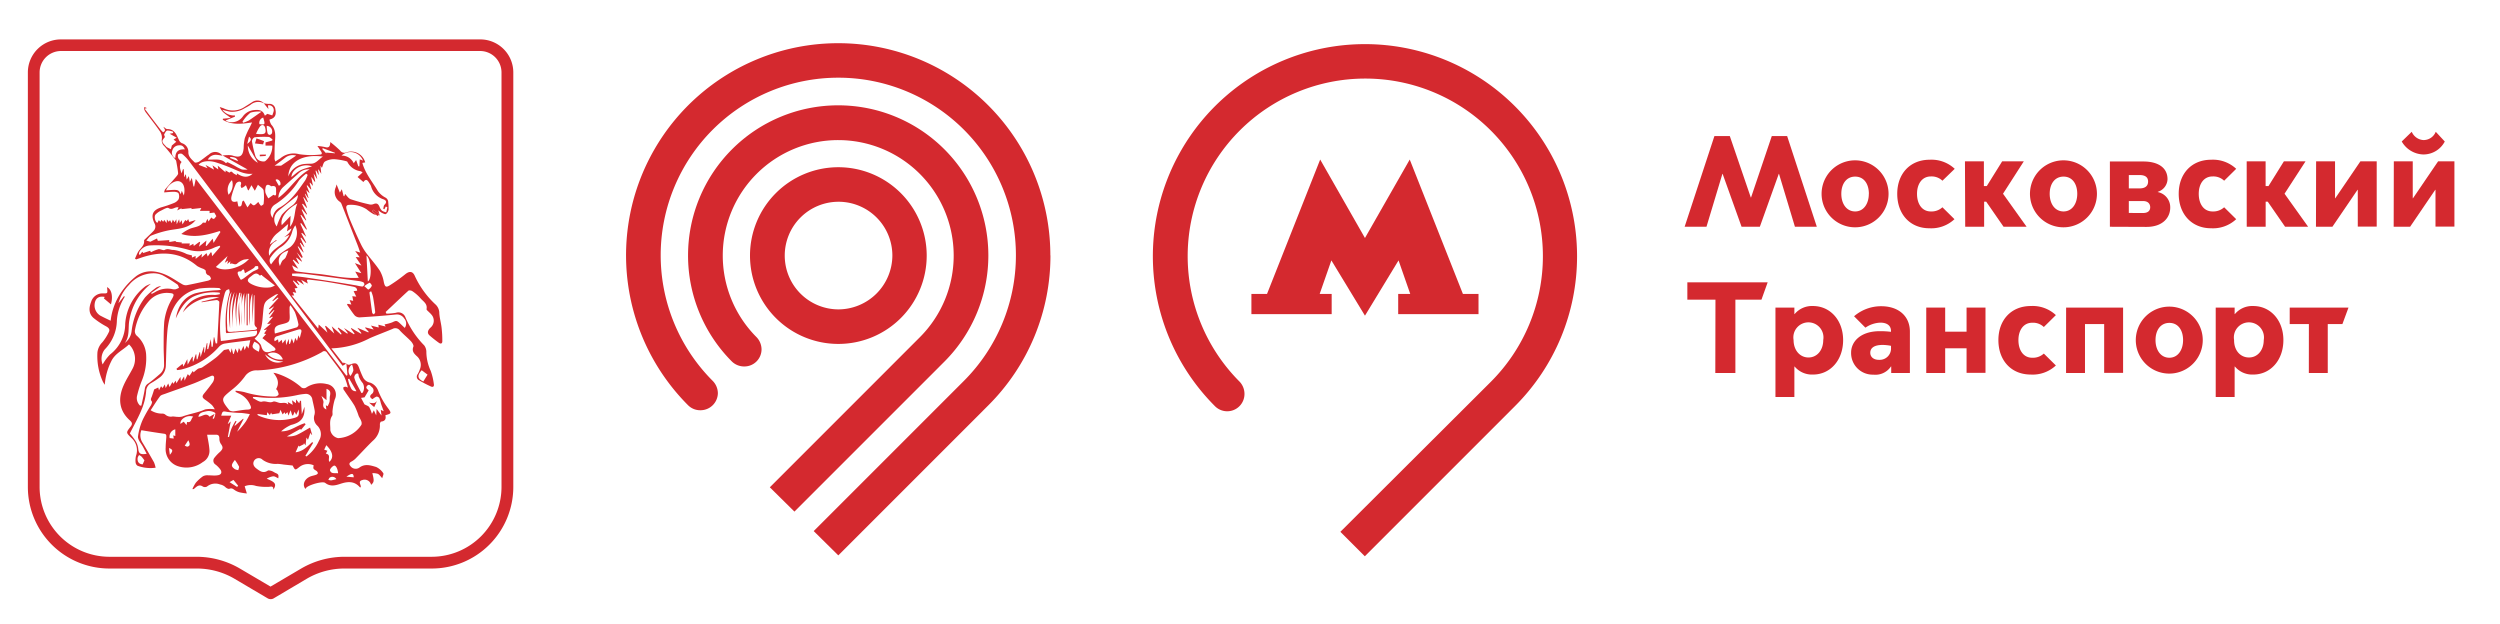 <svg xmlns="http://www.w3.org/2000/svg" width="498" height="124.33" viewBox="0 0 498 124.33">
  <title>московский транспорт, метро...</title>
  <g>
    <g>
      <path d="M52.54,20.56a4.41,4.41,0,0,0,1,.14,1.15,1.15,0,0,1,1.31,1.05c.21,1,0,1.6-.73,1.92l-.44.16a2.91,2.91,0,0,0,.36,1c.93,1,.82,2.19.73,3.4s-.07,2.3-.08,3.44a1.93,1.93,0,0,0,.17.5c.36-.24.66-.43,1-.64a4.09,4.09,0,0,1,3.7-.82,16.08,16.08,0,0,0,4.19.08c.41,0,.42-.28.23-.58s-.43-.65-.75-1.13a10.3,10.3,0,0,1,1.49.21c.7.21,1.06,0,1.07-1A26.48,26.48,0,0,1,67.77,30a1,1,0,0,0,1.23.35,2.9,2.9,0,0,1,3.75,2l-.57.1c.59,2.12,2,3.76,3.09,5.6a4.32,4.32,0,0,0,1.44,1.27,1.08,1.08,0,0,1,.63,1,11.6,11.6,0,0,1,.07,1.42,1.43,1.43,0,0,1-.52.89c-.15.11-.56-.1-.83-.23a4.82,4.82,0,0,1-.69-.5l.25,1a4.33,4.33,0,0,1-1.18-.22,10.47,10.47,0,0,1-1.43-1,5.76,5.76,0,0,0-3.44-.87c-.61,0-.66.41-.55.82a16.17,16.17,0,0,0,.72,2.2c.67,1.59,1.36,3.18,2.11,4.73A11,11,0,0,0,73,50.46c.89,1.17,1.89,2.28,2.69,3.51a6.93,6.93,0,0,1,.77,2.24c.21.91.41,1.11,1.18.63a31.82,31.82,0,0,0,3.1-2.22c.78-.63,1.45-.63,1.87.3a17.9,17.9,0,0,0,4.22,5.8,2.38,2.38,0,0,1,.68,1.68c.07,1,.36,2,.46,2.94A22.08,22.08,0,0,1,88.11,68c0,.48-.35.53-.68.29a23,23,0,0,1-1.88-1.49c-.59-.54-.22-1.12.18-1.51a1.81,1.81,0,0,0,.31-2.5,4.48,4.48,0,0,0-.54-.57c-.19-.21-.56-.47-.53-.65.21-1.11-.72-1.55-1.25-2.2A8.2,8.2,0,0,0,82.14,58c-.19-.14-.66-.21-.79-.09-1.53,1.39-3,2.82-4.53,4.24l.16.33a12.86,12.86,0,0,0,1.88-.17,1.49,1.49,0,0,1,1.88.84,17.71,17.71,0,0,0,3.76,5.65,2.18,2.18,0,0,1,.43,1.39,9.18,9.18,0,0,0,.87,3.69,12.19,12.19,0,0,1,.62,2.61c.09.46-.13.71-.6.49a24.42,24.42,0,0,1-2.37-1.24.81.81,0,0,1-.23-1.24,4.37,4.37,0,0,0,.4-.89A2.28,2.28,0,0,0,83,70.92c-.55-.51-1-1-.65-1.88.1-.24-.23-.78-.49-1.06-.71-.75-1.52-1.39-2.21-2.15a1.12,1.12,0,0,0-1.45-.31c-1.52.64-3.08,1.21-4.59,1.87a17.43,17.43,0,0,1-7.6,2l2.34,3,.09-.17.51.23-.7.42-.37-.47L55.76,56.15Q46.67,44.06,37.58,32a7.78,7.78,0,0,0-1.31-1.34.77.77,0,0,0-.76.08c-.12.13-.08.54,0,.76a4.3,4.3,0,0,0,.67.78c-.45.42-.44,1.19,0,2.25l.27-.83.15,0,.09,1.51h.1l.13-.43h.11l.16,1,.43-.7.19,1.16.4-.81.33,1.71h.14L39,35.64,69,74.83l.21-.1L69,72.37c.21.32.44.35.82.21,1.1-.42,1.38-.24,1.77.85a17.13,17.13,0,0,0,.76,1.8,2,2,0,0,0,1.42,1,2.71,2.71,0,0,1,1.52,1.49,14.15,14.15,0,0,0,2,3.59c.74,1,.69,1.07-.52,1.4.15.69,0,1.18-.85,1.27-.11,0-.26.36-.25.54a4,4,0,0,1-1.44,3.32c-1.2,1.17-2.32,2.41-3.5,3.6a4,4,0,0,1-.8.55c-.4.24-.41.52-.12.86a1.29,1.29,0,0,0,1.76.31c1.12-.85,2.26-.46,3.35-.14a3.46,3.46,0,0,1,1.43,1.24c.13.16-.12.61-.21,1-.34-.36-.55-.71-.87-.87a3.35,3.35,0,0,0-1.1-.14c.39,1.55.36,1.79-.25,2.33a1.32,1.32,0,0,0-1.75-.95c-1,.25-.14,1-.33,1.45,0,0-.12,0-.14,0-1.06-1.24-2.35-1.2-3.77-.74-1,.33-2.09.68-3.14-.14-.55-.43-3.41.43-3.82,1,0,.06-.09.12-.14.18-.67-.83-.17-2,1-2.47.37-.14.78-.2,1.15-.34.14-.05.35-.23.34-.32a.71.71,0,0,0-.3-.46c-.66-.41-.66-.4-.54-1.1a2.75,2.75,0,0,0-2.87.36c-.82.65-.81.65-1.32-.32,0,0-.06-.07,0,0l-1.79-.19a11,11,0,0,0-1.19-.14,4.52,4.52,0,0,1-3-.81,1.07,1.07,0,0,0-1.66.14c-.34.53-.22,1.12.46,1.62s1.31,1,2.22.41c.18-.13.59,0,.87.09a6.41,6.41,0,0,1,.58.32c.68.27.77.4.65,1.11-.31-.14-.64-.41-1-.4a3.31,3.31,0,0,0-1.3.48c1.75.71,2,1.07,1.33,2.19,0-.8-.42-.61-.94-.57A10.73,10.73,0,0,1,51,96.8a3.18,3.18,0,0,0-2.26.06l.43,1.44a13.46,13.46,0,0,1-1.41-.22,3,3,0,0,1-1-.45c-.34-.24-.59-.46-1.07-.26-.2.08-.64-.16-.84-.38a2.12,2.12,0,0,0-1-.48,2.63,2.63,0,0,0-2.63.42.87.87,0,0,1-.8,0c-.77-.53-1.24,0-1.74.42-.07.06-.15.11-.35.07A7,7,0,0,1,39,96.17a7.86,7.86,0,0,1,1.44-1.3,1.88,1.88,0,0,1,1-.19c.63,0,1.26.1,1.88,0,.79-.09,1-.65.49-1.27a5.23,5.23,0,0,0-.85-.85.91.91,0,0,1-.24-1.38A8.63,8.63,0,0,1,43.84,90c.63-.62.63-.94.11-1.65a1.86,1.86,0,0,1-.25-1c0-.46-.14-.74-.61-.75-.64,0-1.28,0-1.83,0,.17,1,.39,2,.46,3a2.52,2.52,0,0,1-1.32,2.44,5.37,5.37,0,0,1-4.84.86A3.58,3.58,0,0,1,33,89.18c0-.7.08-1.4.13-2.09,0-.34.05-.62-.44-.69-1.48-.2-3-.45-4.53-.7a2.67,2.67,0,0,0,.19,2.4c.81,1.32,1.57,2.67,2.33,4A6.06,6.06,0,0,1,31,93.17a7.5,7.5,0,0,1-3.6-.39.91.91,0,0,1-.39-.66,3.74,3.74,0,0,1,.09-1.34,3.3,3.3,0,0,0-1-3.61c-1-1-1-1-.13-2.12.43-.52.42-.84-.09-1.3-2.23-2-2.38-4.45-1.25-7,.49-1.12,1.17-2.16,1.74-3.24a4.13,4.13,0,0,0-.19-4.35,4.73,4.73,0,0,0-.48-.56c-1.21,1.16-2.79,1.79-3.54,3.37a12.5,12.5,0,0,0-1.29,4.68,5.62,5.62,0,0,1-.38-.63,12.23,12.23,0,0,1-1.08-5.86,3.45,3.45,0,0,1,1-2,10.11,10.11,0,0,0,1.27-2c.26-.5,0-.85-.52-1.14a15.74,15.74,0,0,1-2.54-1.69c-1-.88-.91-2.05-.47-3.19a2.37,2.37,0,0,1,2.47-1.69c.84,0,.84,0,.7-1.25.91.41,1.22,1.88.78,3.43l-1.41-1.19.17-.29c-1.17-.24-1.86.26-2,1.36A2.36,2.36,0,0,0,20.23,63c.56.3,1.14.56,1.81.89a12.65,12.65,0,0,1,2-5.52A14.64,14.64,0,0,1,27.14,55c1.86-1.35,4-1.11,6-.21,1.13.51,2.15,1.27,3.25,1.88a1.4,1.4,0,0,0,.88.13c1.39-.27,2.78-.58,4.16-.89.22-.05.6-.26.59-.34a1,1,0,0,0-.39-.7A.79.79,0,0,1,41,54c0-.15-.3-.35-.51-.45A6.48,6.48,0,0,1,39.28,53C35.84,50.09,32,50,28,51.37l-.89.31-.22-.17c.21-.44.38-.9.62-1.33.42-.74,1.3-1.22,1.19-2.25,0-.15.26-.34.42-.5.48-.48,1-.93,1.45-1.42a1.25,1.25,0,0,0,.21-1.52c-.82-1.7-.36-2.68,1.45-3.22a22.29,22.29,0,0,0,2.34-.8,2,2,0,0,0,1-.77,1.57,1.57,0,0,0,0-1.18c-.07-.19-.57-.31-.87-.32-.65,0-1.29.07-2,.13a1.74,1.74,0,0,1,.17-.58c.72-.85,1.47-1.67,2.2-2.52.18-.21.43-.49.41-.71-.07-.82-.24-1.63-.38-2.44a.46.46,0,0,0-.1-.2c-.76-.94-1.49-1.89-2.29-2.79a1.54,1.54,0,0,1-.46-1.46,2.29,2.29,0,0,0-.42-1.5c-.85-1.24-1.79-2.42-2.69-3.62a2.42,2.42,0,0,1-.38-.64,1.57,1.57,0,0,1,0-.56l.53.24c-.7,0-.29.36-.15.54.9,1.21,1.81,2.4,2.73,3.59.19.25.42.47.61.68.75-.4.16-.75.09-1.1.25.16.49.45.74.45,1.49,0,1.85,1.15,2.34,2.2a1.22,1.22,0,0,0,.58.61,1.8,1.8,0,0,1,1.29,1.82c0,.91.68,1.42,1.25,2,.13.13.63,0,.87-.13.69-.44,1.32-1,2-1.45a1.77,1.77,0,0,1,2.66.25c-.37-.05-.73-.13-1.1-.16a1.79,1.79,0,0,0-1.8.93c1.3.09,2.63-.31,3.61.73.11-.07.26-.23.33-.19.48.21.95.47,1.42.71a10.77,10.77,0,0,0,1.42.73,3.79,3.79,0,0,0,1.14,0l-5-2.8c.29,0,.59-.06.88-.05a3.58,3.58,0,0,1,1.1.07c1.52.51,2.09.14,2.24-1.5a9.19,9.19,0,0,1,.22-1.94,17.58,17.58,0,0,1,1-2.2l.45-.95c-2.13.32-4.06.53-5.82-.52v-.22l1.55-.15c-.76-.67-1.69-1-2.16-2.18.4.14.62.19.84.29a4.16,4.16,0,0,0,4.15-.34l1.4-.88a1.84,1.84,0,0,1,2.45.22,2.39,2.39,0,0,0-2.73.28,12,12,0,0,1-1.11.64,4.65,4.65,0,0,1-2.94.72,15.46,15.46,0,0,1-1.56-.39A2.92,2.92,0,0,0,46.8,23l0,.24L44.93,24a2.16,2.16,0,0,0,.42.23,2.71,2.71,0,0,0,3-1,3.08,3.08,0,0,1,2.26-1.3c1-.11,1.78,0,2.15,1.12l.49-.37,1,.31c.1-.41.36-.85.27-1.22a.94.94,0,0,0-1.15-.78l.1.74ZM47.64,60h0l.26-1.67-.23,0a18.19,18.19,0,0,0-.45,6.85,20.41,20.41,0,0,1,0-6.94,18.48,18.48,0,0,0-.86,7.06,21.92,21.92,0,0,1,.36-7.12c-1.14,2.3-.84,4.76-.89,7.19a18.7,18.7,0,0,1,.31-7.2,2.78,2.78,0,0,0-.41.83,19.32,19.32,0,0,0-.48,5.82c0,1.38,0,1.38,1.42,1.23l.3,0c1.22-.11,2.44-.21,3.66-.33.32,0,.83-.21.41-.55s-.34-.73-.34-1.13c0-1.74,0-3.48,0-5.23l-.12,0-.32,5.45V58.46c-.79,2.06-.27,4.23-.63,6.33V58.5h-.29v6.3h-.21V58.36c-.51,2.1-.3,4.26-.47,6.39V58.37c-.9,2.09-.28,4.27-.51,6.41V58.29l-.3.88ZM60,44.45l-.18.08L61,47.17l-.84-.79-.14.1L61,48.33l-.11.06L60,47.33l-.14.08.79,1.8-.08,0-.72-.86-.12.07.76,1.85-.09,0-1-1.21-.1.06,1,2.09-.2.18-1-1.14,0,0,1.05,1.79-.07.07-1-.79-.08.07.56,1.13-.1.06-1-.86-.14.1,1.09,1.71-.63-.33-.6-.35c.4,1.12.4,1.15,1.38,1.28,1.24.17,2.48.3,3.73.42,2.71.27,5.39,1,8.17.78l-.7-1.24,1.22.32-1.28-2L72,52.9l-1.15-1.7.82.06L70.75,50l1,.31c-.2-.59-.35-1.06-.53-1.52q-1.59-4.08-3.19-8.16a1,1,0,0,0-.31-.42,2.31,2.31,0,0,1-.83-2.91,5.15,5.15,0,0,0,.15-.57l.66,1.64.39-.68.36,1.38.15,0,.13-.44c.37.36.69.9,1.14,1.06a35.47,35.47,0,0,0,3.6,1,1.43,1.43,0,0,0,.84,0c.68-.29,1-.17,1.29.51a2.08,2.08,0,0,0,.51.79,2.65,2.65,0,0,0,.83.3l.22-1-.31-.17-.28.56-.23-.1c.08-.27.08-.63.26-.8.56-.53.28-.9-.23-1.08a3.74,3.74,0,0,1-2.46-2.62,3.66,3.66,0,0,0-.37-.65c-.31-.55-.65-.9-1.15-.17l-1.16-1,1-.91a2.26,2.26,0,0,0-.39-.24,3.45,3.45,0,0,1-2.62-1.82c0-.11-.24-.18-.38-.21a12.47,12.47,0,0,0-2.26-.37,3.59,3.59,0,0,0-1.83.46c-.35.21-.43.85-.62,1.26L63.83,33,64,34.63l-.52-.84-.12,0,.15,1-.09,0L63,34l-.15,0,.35,1.72-.73-1.18.33,1.65-.13,0-.56-.85-.1,0,.34,1.7-.59-.67-.09.06.35,1.29-.12,0-.67-.81-.14.08.58,1.42-.11,0L61,37.87l.46,1.57-.08,0-.57-.84-.09,0,.62,1.63-.11.05-.72-1-.1.05.77,2.06-.1,0-.75-.81-.15.1,1,2-.11.05L60.2,41.7l-.12.06.93,2.1-.1.05L60,42.81l-.14.07,1.28,2.79-.13.06ZM25.87,86.33a.46.46,0,0,0,.07.1,12.52,12.52,0,0,1,1,1.32,3.83,3.83,0,0,1,.58,1.48c.1,1.11.35,1.37,1.7,1.17L28.48,89c-.35-.65-1-1.34-1-2a12,12,0,0,1,1-3.49,29.2,29.2,0,0,1,1.6-2.8c.12-.22.27-.63.17-.74-.36-.39-.11-.69,0-1,.18-.52.34-1,.46-1.4l.82-.38.14.56.41-.82.31.37.44-.72.18.72.5-.92.27.71.57-1,.17.37.49-.63.13.53.8-1.27.09.89.64-1,.1.86.64-1.32.32.36.68-1,.16.3a6.77,6.77,0,0,1,.86-.71c.26-.15.62-.13.86-.29.92-.61,1.83-1.24,2.7-1.92.57-.45,1.07-1,1.64-1.54l.9-.18.42.75.21-.94.27,1.15.13,0,.35-1.07.42.9.26-1,.4.67.52-1.1.2.84.45-.89.32.58.38-1.66c-1.77.23-3.44.41-5.09.67a2,2,0,0,0-1.12.61,14.67,14.67,0,0,1-7.54,4.56,6.9,6.9,0,0,1-.83.11l-.13-.26,1.22-1,.16.56.78-1.48.07,1.1.9-1.56.12,0V72l.12,0L39,70.58l.11,0,.06,1,.16,0,.43-1.44.09,0,.1,1,.64-2h.09v1.1h.11l.4-1.87.13,0-.05,1.18.21,0L42,67.55l.14,1.52h.23l.22-1.88h.09l.28,1.21h.3c.15-2.75.31-5.49.43-8.24,0-.13-.36-.41-.53-.39-1,.11-2,.29-3,.45l0-.12,3.51-.87a8.07,8.07,0,0,0-7.24,3,5.41,5.41,0,0,1,2-2.42,7.42,7.42,0,0,1,4.39-1.05,5.87,5.87,0,0,0,1-.17l-.06-.29a9.73,9.73,0,0,0-5.35.84c-1.74,1-2.59,2.6-3.39,4.29.4-2.37,1.56-4.25,3.88-5A21.76,21.76,0,0,1,43,57.83c.35,0,.7-.06,1-.09q-.19-.36-.39-.36a20.85,20.85,0,0,0-3.81.08c-4.15.8-6,4.11-6.44,8.29-.22,2.35-.24,4.71-.32,7.07a3.05,3.05,0,0,1-1.3,2.42,17.14,17.14,0,0,1-1.7,1.11,1.91,1.91,0,0,0-.93,1.6,11.93,11.93,0,0,1-.7,3.13C27.75,82.83,26.8,84.51,25.87,86.33Zm43.42-9.12a9.89,9.89,0,0,0-.78-2.3c-1-1.59-2.23-3.08-3.35-4.62a.62.62,0,0,0-1-.16,28.71,28.71,0,0,1-12.88,3.65A2.73,2.73,0,0,0,48.77,75,13.34,13.34,0,0,1,46,77.79c-1.8,1.53-2.21,1.65-.29,3.95,0,0,0,0,.05.05a2.13,2.13,0,0,0,.69.16c.93-.1,1.85-.31,2.79-.36.71,0,.94-.25.6-.91a4.38,4.38,0,0,0-2.2-2.27c-.24-.1-.47-.23-.71-.34l0-.24a13,13,0,0,1,1.76.28,20.35,20.35,0,0,0,6.07.88.91.91,0,0,0,.71-.35c.09-.2-.09-.53-.19-.79s-.19-.21-.29-.33c.71-1.19.34-2.22-.54-3.26a3.56,3.56,0,0,1,.48.08A13.82,13.82,0,0,1,59.85,77a.87.87,0,0,0,1.23.14,5.22,5.22,0,0,1,4-.64,2.13,2.13,0,0,1,1.6,3.08,11.89,11.89,0,0,0-.44,2.25c-.05.34.08.78-.08,1-.61.91-.33,1.89-.36,2.85a2,2,0,0,0,1.55,1.6A5.83,5.83,0,0,0,72,84.61a1.1,1.1,0,0,0-.05-.74c-.13-.36-.36-.69-.5-1a15.33,15.33,0,0,0-.8-2c-.62-1.05-1.37-2-2.06-3.06a1,1,0,0,1-.17-.25c0-.13-.1-.35,0-.4a.7.7,0,0,1,.46-.12A1.56,1.56,0,0,1,69.29,77.21Zm3.44-11.89.06-.11,1.65.43-.55-.79,1.55.39-.07-.56,1.45.37-.22-.43a8.2,8.2,0,0,0,1.52-.4c.75-.36.89-.4,1.45.1l1.06,1a1.51,1.51,0,0,0-.11-1.88,1.72,1.72,0,0,0-1.66-.79c-2.39.25-4.79.42-7.18.57a1.38,1.38,0,0,1-1-.36c-.58-.69-1.05-1.46-1.57-2.2l.17-.14.71.15-.34-.89.71.15L70.18,59l.79.09L70.44,58l.7-.09c0-.7-.57-.76-1-.85-1.71-.34-3.43-.66-5.16-.93-1.16-.19-2.33-.3-3.5-.44a1.18,1.18,0,0,0-.36.08l.19.72L60,55.74l.56,1-1.32-.87-.08.12.48.74-.1.07-1.11-.93-.09.09.95,1.4-.6.08.33.88-.72-.14.31.68-.52,0,5.3,6.61.1-.83,1.74,1.61L64.76,65l.14-.1,1.69,1.54L66.08,65l1.84,1.65.12-.15-.76-1.14.12-.1,1.78,1.21.1-.13-.76-1,2,1.25.11-.14-.73-1,.08-.1,1.93,1.13.08-.12-.81-1.07,2.19.93.07-.14ZM27.89,80.79l.27,0c.24-1.14.53-2.28.7-3.43a1.43,1.43,0,0,1,.71-1c.81-.58,1.57-1.24,2.33-1.9a2.31,2.31,0,0,0,.78-1.88c0-1.25-.09-2.51-.08-3.76,0-1.58,0-3.16.12-4.73a11.64,11.64,0,0,1,1.6-4.65c.44-.81.34-1-.58-1.07a4.75,4.75,0,0,0-4,1.52,11.87,11.87,0,0,0-2.84,5.8,1.21,1.21,0,0,0,.42,1.25,5.41,5.41,0,0,1,1.78,3.55,11.79,11.79,0,0,1-.86,5.37,21,21,0,0,0-.92,2.92A2.05,2.05,0,0,0,27.89,80.79Zm2.17-24.26a11.7,11.7,0,0,0-4.27,7.15c-.33,1.54.13,3.23-.93,4.64A3.41,3.41,0,0,0,26.21,66a13.76,13.76,0,0,1,2.69-6.76,14,14,0,0,1,2.3-2,3.08,3.08,0,0,1,.91-.27l-2,1.39.11.19c.23-.12.47-.23.69-.37a4.76,4.76,0,0,1,3.26-.62,2.44,2.44,0,0,0,.74.08,3.38,3.38,0,0,0,.75-.31c-.1-.22-.15-.53-.32-.65a31.16,31.16,0,0,0-2.92-1.83,4.33,4.33,0,0,0-1.73-.41,6.38,6.38,0,0,0-5,2.33,8.19,8.19,0,0,0-2.09,3.63L24.69,59l.18.1a10,10,0,0,0-1.59,4.77,8.39,8.39,0,0,1-2.41,5.73,3,3,0,0,0-.42,3,8.88,8.88,0,0,1,1.49-2,7.69,7.69,0,0,0,3-6.09A10.3,10.3,0,0,1,29,57,5.57,5.57,0,0,1,30.06,56.53Zm12.72,25a4.39,4.39,0,0,0-.55-.83,13.42,13.42,0,0,0-1.35-1.06c-.65-.45-.67-.72-.17-1.32s1.16-1.44,1.69-2.19a1.71,1.71,0,0,0,.26-.84c0-.4-.24-.55-.6-.4-1.12.47-2.22,1-3.35,1.45-1.93.74-3.89,1.4-5.83,2.11-.35.13-.79.22-1,.48-.67.89-1.25,1.85-1.87,2.79a4.13,4.13,0,0,0,2.37.67.91.91,0,0,1,.55.2,1.66,1.66,0,0,0,1.46.37c.32,0,.64.08,1,.08a2.61,2.61,0,0,0,.94-.07c1.48-.55,3.06-.75,4.51-1.41A5.48,5.48,0,0,1,42.77,81.54ZM38.6,49l1.14-.84.13.11-.23.87,1.48-1.22-.14,1,.14.1,1.25-1.48.17.85,1.37-2.17-.14-.2c-2.5.8-5,1.41-7.65.59a7.68,7.68,0,0,1,1.62-1c.88-.4,2-.36,2.65-1.23.07-.08.36,0,.56,0l.36-.78.23.52.56-.81c.58.67.71,0,1-.24l-.42-.73-.93.12,0-.45H39.82l.28-.58-1.95.22,0-.2-2,.21v-.18l-.86.44.28-.6c-.71-.21-1.22.63-2,.12-.28-.18-1,.28-1.5.52a3.54,3.54,0,0,0-1.08.77c-.36.4-.08,1.56.37,1.65l.29-.53.28.36.23-.41.34.39.22-.39.46.64.07-.74.35.48.27-.33.31.6.25-.7.33.52.36-.6.08,1,.48-1,.13.78.37-.6.16.85.58-.88.27.23.29-.41.22.58,1.28-.39a3.85,3.85,0,0,1-1.15,1c-1.36.79-2.92.78-4.41,1.09a19.91,19.91,0,0,0-3.27,1c-.4.16-.67.65-1,1l.79.24,1.34-.66.16.47,2.28-.14,0,.38L35,48v.17l1.24.14-.08.19h1.65l-.08.49.78-.43ZM62.2,88.06l.17.17-1.54,2.57.22.13a8,8,0,0,0,2.51-3.19,2.38,2.38,0,0,0-.34-2.94,2.05,2.05,0,0,1-.57-2.2,2.19,2.19,0,0,0,0-1c-.12-.66-.28-1.31-.43-2a1.28,1.28,0,0,0-1.44-1.13,12.27,12.27,0,0,0-1.56.23,23.78,23.78,0,0,1-8,.39,5.86,5.86,0,0,0-.83,0l0,.23c.61.26,1.31.84,1.8.69.79-.23,1.44.36,2.21,0,.38-.15,1,.24,1.45.27s1.07-.2,1.51.27l.06,0-.1-.48,1,.58-.15-.92.79.6,0-.78.65.79.14-.5h.22l.15,2.69.53-1.5c.07,1.33-.12,2.5-1.46,3.19a5.9,5.9,0,0,1-1.21.43A7.65,7.65,0,0,0,56,85.92c1.81.07,3.13-1.17,4.7-1.61l.18.21-.94,1.13-.1-.21-2.69,1.49A4.63,4.63,0,0,0,59,86.69c.94-.41,1.82-1,2.77-1.51l.41,1.44-.08,0-.28-.38-.47,1.38-.3-.47-.19,1.58-.33-.49,0,.24-.94.47-.11-.2-.6,1.35C60.42,89.9,61.26,88.91,62.2,88.06ZM51.46,40.22a2.91,2.91,0,0,0,.21.38c.11.15.28.41.36.39s.47-.23.48-.37a11.44,11.44,0,0,0,0-2.68c-.07-.41-.69-.72-1.13-1.14L50.76,38l-.67-1.11-.58,1.06a.76.76,0,0,1-.26-.42c-.08-.21-.17-.42-.26-.63-.18.13-.34.28-.53.4a2.31,2.31,0,0,1-.37.16c-.05-.18-.19-.38-.14-.53.1-.35.19-.71-.25-.76a.91.91,0,0,0-.72.46,15.1,15.1,0,0,0-.86,2.47c-.22.95.22,1.31,1.15,1l.2,1c1.05.26.44-1.08,1.09-1.13l.73,1.35.64-.88C50.56,41.08,50.56,41.08,51.46,40.22ZM44,67.93c.53-.06,1-.1,1.4-.17l5-.75c.57-.09.89-.39.79-1.15l-6.1.5a1.53,1.53,0,0,1-.1-.28c0-.2,0-.4,0-.6a21.08,21.08,0,0,1,.77-7.28c0-.18-.08-.4-.12-.61-.2.1-.47.14-.6.3a2,2,0,0,0-.32.75A24,24,0,0,0,44,67.93Zm8.65-2.17-.05-.11L54,64.44l-.79.1,1.13-1.38-.1-.08-.52.28-.06-.09,1-1.44-.1-.07-.93.89-.11-.11L54.63,61l-.94.59-.11-.14,1.89-2.07-.13-.12-1,.74-.08-.1,1.16-1.34a1.5,1.5,0,0,0-.7.25c-2.16,1.31-2.11,1.32-2.34,3.79-.16,1.72-.15,3.54-1.66,4.84.47.51,1.16.92,1.31,1.47.36,1.41,1.16,1.43,2.25,1a.68.68,0,0,1,.15,0c.49-.06.56-.37.26-.66a13.33,13.33,0,0,0-1.33-1.06l-1.09-.83.73-.81-.4-.11.57-.82ZM43.87,49.18l-.12-.24c-.36.13-.73.23-1.08.39a7.22,7.22,0,0,1-5.26.39,23.06,23.06,0,0,0-7.5-.83,2.58,2.58,0,0,0-2.11,1.23,1.49,1.49,0,0,0-.12.54l.2.09.46-.6.19.25,1.38-.45.15.3a7.62,7.62,0,0,1,1.51-.61c.39-.07.95.31,1.23.15.64-.38,1.22.05,1.8,0a8.3,8.3,0,0,1,2.58.81c.34.11.7.19,1.05.28l0,.43.74-.32v.58l1.26-1-.09.74,1-.88.24.67.62-.87.16.13.09.67ZM54.22,28l.06-.24c-.26-.17-.51-.47-.77-.48a18,18,0,0,0-2.8.07.94.94,0,0,0-.52.77,20.69,20.69,0,0,0,.7,3,1.61,1.61,0,0,0,.78.87c.35.16,1,.27,1.21.07A3.85,3.85,0,0,0,54.25,29H52.89l0-.63Zm.1,15.44a2.64,2.64,0,0,1,1.48-2.14c2.2-1.29,3.57-3.33,5-5.37a6.52,6.52,0,0,0,.49-1.1L61,34.6a8.58,8.58,0,0,0-1.44,1.34,15.37,15.37,0,0,1-4.85,4.84A1.78,1.78,0,0,0,54.32,43.42ZM55,47.82l.12.14a2.55,2.55,0,0,0-1.48,3c.89-1.74,3.12-2.19,4-4.17l-1,.45c.56-.48,1.21-.83,1.42-1.75l-.89.58.24-1.45c-.77.65-1.46,1.27-2.19,1.85a4.36,4.36,0,0,0-1.47,2.23Zm-9.63,36.6.09,0,.5-.47-.58,3.07.23.05c.17-.59.29-1.19.52-1.75a14.57,14.57,0,0,1,.79-1.48l.2.11-.42.79.11.06,1.63-1.4.07.1L47.23,86A12.88,12.88,0,0,0,49,83.92a15.07,15.07,0,0,0,.77-1.43c-.57-.08-1.14-.18-1.71-.23a26.53,26.53,0,0,1-2.74-.2c-.91-.17-1-.22-1.25.74h2ZM58.18,54.51v.43c.87.11,1.75.19,2.62.32Q65.88,56,71,56.86a10.34,10.34,0,0,0,1.17.22c.14,0,.36-.23.41-.4a.52.52,0,0,0-.22-.46,3.46,3.46,0,0,0-.94-.24c-3.67-.5-7.34-1-11-1.46A17.62,17.62,0,0,0,58.18,54.51ZM76.43,81.92c-.19-.55-.39-1.07-.56-1.59a6.54,6.54,0,0,0-.3-1A.65.65,0,0,0,75,79a3.23,3.23,0,0,0-.79.51c-.53-.27-.63-.64-.19-1a.86.86,0,0,0,0-1.44c-.23-.23-.48-.63-.86-.25s-.11.62.19.85c.07.05.09.16.07.12l-.8,1.36-.7.11.68,1.28c.41.23.79.32.95.56a6.91,6.91,0,0,1,.54,1.35l.38-.71.47,1,.08-1.27L76,82.77l-.15-1.13ZM54.76,66.44c1.47-.41,2.93-.8,4.38-1.24a.7.7,0,0,0,.31-.61,16,16,0,0,0-.68-2.37,8.79,8.79,0,0,0-.93-1.43,2,2,0,0,0-.16.4c0,.35,0,.7,0,1.05.1,1.94.1,1.94-1.75,2.4l-.29.08C54.8,65,54.57,65.38,54.76,66.44ZM54,52.67a17,17,0,0,1,1.66-2,24.84,24.84,0,0,1,2.11-1.41,3.67,3.67,0,0,0,1.06-4.38A4.56,4.56,0,0,0,58.25,46a5.27,5.27,0,0,1-2.54,3.36A8.42,8.42,0,0,0,54,51.13,1.18,1.18,0,0,0,54,52.67ZM50.32,34.61c-1.58.2-2.87-.58-4.23-1.13a33.49,33.49,0,0,0-3.23-1.18c-1.14-.33-2.73-.27-3.3.54l1.78.67-.4-.66,1.69.94-.31-.86,1.17.83L43.37,33l1.56,1.33,0-.39c.29.16.76.49.81.44.39-.44.55,0,.78.15s.42.25.66.38l0-.38C48.4,35.39,49.43,35.43,50.32,34.61Zm1.92,20.15c-.22,0-.47.17-.53.11-.71-.8-1.26-.14-1.77.23-.8.58-.76,1,.13,1.48a6.43,6.43,0,0,0,3.85.65,4,4,0,0,0,.84-.36l-2.58-2Zm1,27.35-.09.6-1.89-.25c.09.21.09.24.11.25l.26.14a10.31,10.31,0,0,0,6.81.45c1.06-.27,1.17-.47,1.06-1.73L59,82.65l-.3-.64-.35.8-.19-.2-.26-.89-.46,1.07-.16-.69-.46.4-.13-.39-.39.44-.43-.92-.23.68-1.47.22L54,82.2l-.24.49Zm6.46-14.68c.11-.43.19-.79.29-1.14.16-.55,0-.8-.58-.64-1.41.42-2.81.88-4.21,1.32a.68.68,0,0,0-.47,1l.65-.38.11.67.63-.57.15.72.62-.81L57,68.75l.52-1.24.08,1,.16,0,.37-1.09.37,1,.32-1.12.34.62.3-1.12.14.32ZM57.43,35.15a3.91,3.91,0,0,1,3-2.46,12.15,12.15,0,0,1,1.5-.08c1,0,1.53-.83,2.39-1.42C60.21,30.66,57.53,32.22,57.43,35.15ZM43,53.17c1.54,1.12,5.05.22,6.6-1.59l-1,.13a3.92,3.92,0,0,0-1.34.77c-.49.47-1-.24-1.45.12l.08-.54-.62.53.17-.7-.67.47L45.33,51ZM35.2,27.43l-1.41-.79.69-.13,0-.26A3.22,3.22,0,0,0,33.34,26c-.25,0-.46.46-.63.75-.06.1.08.31.14.55-.69.83-.69.92.17,1.81a1,1,0,0,0,.21.21c.27.14.54.27.81.4l.19-.73.88-.75-.54-.44ZM57.88,43l-.1,2.18c1.14-1.46.77-3.22,1.47-4.65-1.78.94-3.53,2.68-3.12,4.32Zm1.47-4.14-3,2.4c-.37.3-.75.58-1.09.92a2.2,2.2,0,0,0-.13,2.93,12.07,12.07,0,0,1,1-2.32A10.5,10.5,0,0,1,58.13,41,2.78,2.78,0,0,0,59.35,38.91Zm-3.9.56c2.32-1.67,3.67-4.3,6.24-5.68a2.82,2.82,0,0,0-2.33.91c-1,.89-2,1.76-3,2.67A3,3,0,0,0,55.45,39.46ZM36.22,38l.4.95c.33-1.42,0-2.55-.88-2.82s-2.23.61-2.66,1.79c2.48-.18,2.48-.18,2.92.77Zm36.09-6a2.65,2.65,0,0,0-4.28-1,2.58,2.58,0,0,1,2.43,1.51l.48-.63.44,1.26h.21l.07-1.37.28.06ZM54.47,38.8c.4.24.57.18.53-.47s.23-1.49-1-1.22c0,0-.07-.07-.11-.1-.57-.36-.91-.24-1,.42a2.29,2.29,0,0,0,0,1,5.74,5.74,0,0,0,.57,1.09ZM48.84,54.4s-.1-.08-.11-.16c-.08-.49-.17-.86-.66-.25,0,.06-.19.06-.28.07-.6,0-.46.42-.35.74a6.91,6.91,0,0,0,.54.95,4.13,4.13,0,0,0,.56-.3c.58-.42,1.13-.88,1.72-1.28.36-.24.8-.36,1.16-.6.09-.06,0-.35,0-.54a1.59,1.59,0,0,0-.54,0c-.13.05-.18.28-.31.35C50.07,53.74,49.5,54,48.84,54.4ZM72,78.3a.59.59,0,0,0,.25-.09,1.87,1.87,0,0,0,0-1.91A4.35,4.35,0,0,1,71.47,75c-.08-.34,0-.71-.46-.57a.91.91,0,0,0-.44.78,7.39,7.39,0,0,0,.64,1.58C71.45,77.27,71.73,77.76,72,78.3Zm-6.75,2.63a4.48,4.48,0,0,0,.39-.88c.08-.37,0-.78.08-1.14.19-.85,0-1.2-.68-1.45v2.25l-1-.84c.18.57.46,1,.39,1.34-.13.7-.06,1.07.58,1.36l-.1-.85ZM52.1,22.25a5.56,5.56,0,0,0-2.2.19,7.23,7.23,0,0,0-1.6,1.81l.15.2A7.13,7.13,0,0,0,49.57,24C50.38,23.46,51.15,22.9,52.1,22.25ZM73,50.9l.27,5.16C74.14,55.62,74,51.64,73,50.9ZM54.7,33,56,33,59,31a2.42,2.42,0,0,0-2.12.36C56.15,31.94,55.41,32.51,54.7,33ZM34.92,31.5c0-1.34.68-1.82,1.9-1.74-.24-.63-.62-.88-1.14-.81a1.4,1.4,0,0,0-1.35,1A1.22,1.22,0,0,0,34.92,31.5Zm39,26.55-.23.07c0,.06-.1.13-.09.19.17,1.33.34,2.67.54,4,0,.12.22.21.34.32.09-.15.28-.31.26-.45-.11-1-.25-2-.42-3A6.54,6.54,0,0,0,73.95,58.05ZM42.35,83.34l.23.09a2.68,2.68,0,0,0,.32-1.06c0-.19-.51-.37-.82-.44a2.35,2.35,0,0,0-1,0c-.64.16-1.4.22-1.56,1.08.78,0,1.51-.91,2.23,0l1-.57Zm14-11.75a2.11,2.11,0,0,0-3.06-1.07A3.43,3.43,0,0,0,56.37,71.59Zm5.8-38.44c-1.78-.73-4.06.5-4.1,2.14C59.73,33.85,59.73,33.85,62.18,33.14ZM51,26.66c1.79.2,2.1,0,1.83-1.18-.13-.57-.58-.77-1-.35A8,8,0,0,0,51,26.66ZM55.76,53a5.75,5.75,0,0,1,.44-1c.18-.26.53-.41.68-.68a10.86,10.86,0,0,0,.56-1.42C55.77,50.38,55.14,51.61,55.76,53ZM85.17,74.63,84,73.75c-.95,1.06-.84,1.66.32,2.25ZM38.49,83c-1.19-.44-2.68.48-2.55,1.44L36.6,84l.56.68.1-.63C38.16,84.29,38,83.42,38.49,83Zm27.12,9c.92-.85.7-2-.61-3.32l-.42.89.64.22-.31.57C66,90.58,65.27,91.47,65.61,92ZM45.53,38.79a2.87,2.87,0,0,0,.68-2.9A2.61,2.61,0,0,0,45.53,38.79Zm1.26,52.83c-.79,1-.78,1.28,0,1.84a2.09,2.09,0,0,0,.68.19c.05-.25.22-.55.13-.74A9.77,9.77,0,0,0,46.79,91.62Zm4.76-21.56c.34-1.2.24-1.43-.87-2C50.06,69.13,50.15,69.36,51.55,70.07Zm15.8,24.22c-.08-1-.51-1.69-.88-1.5s-.81.72-.73.94C66,94.47,66.72,94.18,67.35,94.28ZM49.37,29a3.79,3.79,0,0,0,2,3.42ZM28.77,91.7c-.16-.22-.36-.51-.59-.76a2,2,0,0,0-.47-.29,1.76,1.76,0,0,0-.29.54c-.1.84.28,1.26,1,1.31ZM56.44,72a5.35,5.35,0,0,1-3.64-1.43A2.76,2.76,0,0,0,56.44,72ZM53.13,25.07c0,.49.07,1,.16,1.45a.56.56,0,0,0,.4.35.62.62,0,0,0,.46-.28A1.12,1.12,0,0,0,53.13,25.07ZM34.92,85.52a1.48,1.48,0,0,0-1.12,1.75l.81.09-.1-.63.41.12Zm35.2-12.91a1.54,1.54,0,0,0-.31,2.29,3.89,3.89,0,0,0,.58-1.09A3.48,3.48,0,0,0,70.12,72.61ZM72.57,57c.42.36.75.73.82.68a1.61,1.61,0,0,0,.67-.75c.05-.14-.35-.63-.43-.61A5.37,5.37,0,0,0,72.57,57Zm-3,18.44-.25.07a6.64,6.64,0,0,0,.16.7,6,6,0,0,0,.44,1.11,1,1,0,0,0,1.08.6ZM64.29,29.51l-.09.19.79.86,0-.16,1.73.14,0-.1ZM51.68,24.73c1.15.16,1.18.12.75-1.31A1.09,1.09,0,0,0,51.68,24.73ZM47.23,97l.21-.25L46.5,95.6l-.77.44ZM67,95.44a.92.92,0,0,0-1.27-.33c-.15.06-.22.31-.33.47a1.93,1.93,0,0,0,.58.11A8.66,8.66,0,0,0,67,95.44Zm-29.5-7.73-.7,1.07c.2.07.42.23.58.18C37.93,88.79,37.85,88.39,37.52,87.71ZM69,94.95l1.46.13C70.42,94.25,70.13,94.19,69,94.95ZM55.55,37l.29-.16a.88.88,0,0,0-.73-1.13l-.22.13ZM75.19,43l.3-.36-1.09-.87-.24.29ZM45.92,31.27l-.13.19,1.63.64C47.21,31.51,46.8,31.31,45.92,31.27Zm-12.25,58,.16,1.33C34.5,89.82,34.48,89.57,33.66,89.24ZM49.25,28.66c.84-.62.91-1,.35-1.44Z" style="fill: #d4292f"/>
      <path d="M75.19,43l-1-.94.24-.29,1.09.87Z" style="fill: #d4292f"/>
      <path d="M47.64,60c0,.84,0,1.68.08,2.52s.08,1.64.08,2.46a14.58,14.58,0,0,1-.14-5Z" style="fill: #d4292f"/>
      <path d="M50.79,28.57l.3-1,1.51.54-.19.65Z" style="fill: #d4292f"/>
      <path d="M53,30.8a1.78,1.78,0,0,1-.1.27l-1.15.07c0-.11,0-.33,0-.33C52.16,30.8,52.56,30.8,53,30.8Z" style="fill: #d4292f"/>
      <path d="M73.52,80.21c.62.09,1.13.29,1.57-.35l-.55,1.24Z" style="fill: #d4292f"/>
    </g>
    <path d="M53.9,119.1a.9.9,0,0,1-.46-.13l-6.64-3.92A15.06,15.06,0,0,0,39.15,113H21.8a16,16,0,0,1-16-16V14.43A6.33,6.33,0,0,1,12.16,8.1H95.63A6.33,6.33,0,0,1,102,14.43V97a16,16,0,0,1-16,16H68.64A15.06,15.06,0,0,0,61,115.06L54.35,119A.9.9,0,0,1,53.9,119.1ZM12.16,9.91a4.52,4.52,0,0,0-4.52,4.52V97A14.18,14.18,0,0,0,21.8,111.16H39.15a16.87,16.87,0,0,1,8.56,2.34l6.18,3.64,6.18-3.64a16.87,16.87,0,0,1,8.56-2.34H86A14.18,14.18,0,0,0,100.15,97V14.43a4.52,4.52,0,0,0-4.52-4.52Z" style="fill: #d4292f;stroke: #d4292f;stroke-miterlimit: 10;stroke-width: 0.5px"/>
  </g>
  <g>
    <path d="M167,33.31A17.6,17.6,0,1,0,184.6,50.87,17.61,17.61,0,0,0,167,33.31Zm0,28.32a10.72,10.72,0,1,1,10.76-10.76A10.78,10.78,0,0,1,167,61.63Z" style="fill: #d4292f"/>
    <path d="M188.1,72.06l.06-.06a29.91,29.91,0,1,0-42.38,0,3.51,3.51,0,0,0,2.48,1,3.42,3.42,0,0,0,3.44-3.44,3.57,3.57,0,0,0-1.08-2.48,23,23,0,1,1,32.65.06L153.35,97.07l4.9,4.84L188.1,72.06Z" style="fill: #d4292f"/>
    <path d="M209.23,50.87a42.26,42.26,0,1,0-72.17,29.85,3.4,3.4,0,0,0,2.48,1A3.46,3.46,0,0,0,143,78.3a3.57,3.57,0,0,0-1.08-2.48,35.38,35.38,0,1,1,50.08.06l-29.91,29.91,4.9,4.84,29.91-29.91a42.08,42.08,0,0,0,12.35-29.85h0Z" style="fill: #d4292f"/>
  </g>
  <g>
    <polygon points="265.27 58.55 262.88 58.55 265.21 51.87 271.9 62.88 278.59 51.87 280.92 58.55 278.52 58.55 278.52 62.58 294.52 62.58 294.52 58.55 291.41 58.55 280.82 31.78 271.9 47.41 262.98 31.78 252.39 58.55 249.28 58.55 249.28 62.58 265.27 62.58 265.27 58.55" style="fill: #d4292f"/>
    <path d="M314.15,51.05A42.25,42.25,0,1,0,242,80.89a3.44,3.44,0,0,0,5.9-2.4,3.54,3.54,0,0,0-1-2.49,35.38,35.38,0,1,1,50.07.06L267,105.94l4.87,4.87,29.9-29.9A42.13,42.13,0,0,0,314.15,51.05Z" style="fill: #d4292f"/>
  </g>
  <g>
    <path d="M335.58,45.17l5.93-18.06h3.07l4.18,12.23h.05l4.13-12.23H356l5.91,18.06h-4.36l-3.17-10.53h-.05l-3.77,10.53h-3.64l-3.77-10.53h-.05l-3.17,10.53Z" style="fill: #d4292f"/>
    <path d="M362.86,38.61a6.67,6.67,0,1,1,13.34,0,6.67,6.67,0,1,1-13.34,0Zm9.42,0c0-2-1-3.43-2.73-3.43s-2.76,1.42-2.76,3.43,1.06,3.51,2.76,3.51S372.27,40.57,372.27,38.61Z" style="fill: #d4292f"/>
    <path d="M377.93,38.61c0-4,2.55-6.79,6.45-6.79a6.75,6.75,0,0,1,5,1.81L386.93,36a3.09,3.09,0,0,0-2.32-.85c-1.7,0-2.74,1.44-2.74,3.46s1,3.51,2.74,3.51a3.18,3.18,0,0,0,2.32-.83l2.4,2.37a6.75,6.75,0,0,1-5,1.81C380.48,45.48,377.93,42.66,377.93,38.61Z" style="fill: #d4292f"/>
    <path d="M391.42,32.14h3.77v4.93h.57l3.07-4.93h4.31L399,38.59l4.7,6.58h-4.59l-3.46-5h-.41v5h-3.77Z" style="fill: #d4292f"/>
    <path d="M404.37,38.61a6.67,6.67,0,1,1,13.34,0,6.67,6.67,0,1,1-13.34,0Zm9.42,0c0-2-1-3.43-2.73-3.43s-2.76,1.42-2.76,3.43,1.06,3.51,2.76,3.51S413.79,40.57,413.79,38.61Z" style="fill: #d4292f"/>
    <path d="M420.29,45.17v-13H427c2.55,0,4.77,1,4.77,3.54a2.73,2.73,0,0,1-1.94,2.5v.05a3.08,3.08,0,0,1,2.48,3.1c0,1.91-1.42,3.84-4.75,3.84Zm5.91-7.64c1,0,1.7-.39,1.7-1.37s-.75-1.29-1.7-1.29h-2.14v2.66Zm.7,4.9c1.06,0,1.42-.54,1.42-1.14s-.36-1.24-1.42-1.24h-2.84v2.37Z" style="fill: #d4292f"/>
    <path d="M434,38.61c0-4,2.55-6.79,6.45-6.79a6.75,6.75,0,0,1,5,1.81L443.05,36a3.09,3.09,0,0,0-2.32-.85c-1.7,0-2.74,1.44-2.74,3.46s1,3.51,2.74,3.51a3.18,3.18,0,0,0,2.32-.83l2.4,2.37a6.75,6.75,0,0,1-5,1.81C436.6,45.48,434,42.66,434,38.61Z" style="fill: #d4292f"/>
    <path d="M447.54,32.14h3.77v4.93h.57l3.07-4.93h4.31l-4.18,6.45,4.7,6.58h-4.59l-3.46-5h-.41v5h-3.77Z" style="fill: #d4292f"/>
    <path d="M461.37,32.14h3.77v7.35h.05l5-7.35h3.25v13h-3.77V37.81h-.05l-5,7.35h-3.28Z" style="fill: #d4292f"/>
    <path d="M476.85,32.14h3.77v7.35h.05l5-7.35h3.25v13h-3.77V37.81h-.05l-5,7.35h-3.28Zm1.57-3.95,2-1.94a2.7,2.7,0,0,0,2.3,1.65,2.6,2.6,0,0,0,2.48-1.65L487,28.19a4.81,4.81,0,0,1-4.26,2.58A5.13,5.13,0,0,1,478.43,28.19Z" style="fill: #d4292f"/>
  </g>
  <g>
    <path d="M341.72,59.7h-5.6V56.24h16l-1.24,3.46h-5.19V74.3h-4Z" style="fill: #d4292f"/>
    <path d="M357.44,79.08h-3.77V61.27h3.77v1.29h.05a4.5,4.5,0,0,1,3.66-1.6c3.41,0,6,2.81,6,6.79s-2.55,6.86-6,6.86a4.5,4.5,0,0,1-3.66-1.6h-.05Zm2.81-7.87c1.73,0,2.94-1.47,2.94-3.48a3,3,0,1,0-5.91,0C357.28,69.74,358.52,71.21,360.25,71.21Z" style="fill: #d4292f"/>
    <path d="M368.74,70.23c0-2.06,1.73-4.26,5.75-4.26a16.79,16.79,0,0,1,2.19.13v-.18c0-1.21-1-1.65-2.09-1.65a5.62,5.62,0,0,0-3,1L369.33,63a8.23,8.23,0,0,1,5.42-2c3.41,0,5.7,1.94,5.7,5.06V74.3h-3.72V73h-.05a3.73,3.73,0,0,1-3.51,1.63A4.3,4.3,0,0,1,368.74,70.23Zm7.95-.9v-.44a9,9,0,0,0-1.65-.18c-1.73,0-2.45.62-2.48,1.5s.65,1.5,1.81,1.47A2.25,2.25,0,0,0,376.69,69.32Z" style="fill: #d4292f"/>
    <path d="M383.71,61.27h3.77v4.8h4.26v-4.8h3.77v13h-3.77V69.38h-4.26V74.3h-3.77Z" style="fill: #d4292f"/>
    <path d="M398.08,67.75c0-4,2.55-6.79,6.45-6.79a6.75,6.75,0,0,1,5,1.81l-2.4,2.37a3.09,3.09,0,0,0-2.32-.85c-1.7,0-2.74,1.44-2.74,3.46s1,3.51,2.74,3.51a3.18,3.18,0,0,0,2.32-.83l2.4,2.37a6.75,6.75,0,0,1-5,1.81C400.63,74.61,398.08,71.8,398.08,67.75Z" style="fill: #d4292f"/>
    <path d="M411.57,61.27h11.35v13h-3.77V64.55h-3.82V74.3h-3.77Z" style="fill: #d4292f"/>
    <path d="M425.45,67.75a6.67,6.67,0,1,1,13.34,0,6.67,6.67,0,1,1-13.34,0Zm9.42,0c0-2-1-3.43-2.73-3.43s-2.76,1.42-2.76,3.43,1.06,3.51,2.76,3.51S434.87,69.71,434.87,67.75Z" style="fill: #d4292f"/>
    <path d="M445.14,79.08h-3.77V61.27h3.77v1.29h.05a4.5,4.5,0,0,1,3.66-1.6c3.41,0,6,2.81,6,6.79s-2.55,6.86-6,6.86a4.5,4.5,0,0,1-3.66-1.6h-.05ZM448,71.21c1.73,0,2.94-1.47,2.94-3.48a3,3,0,1,0-5.91,0C445,69.74,446.23,71.21,448,71.21Z" style="fill: #d4292f"/>
    <path d="M459.93,64.55h-3.82V61.27h11.71l-1.21,3.28h-2.92V74.3h-3.77Z" style="fill: #d4292f"/>
  </g>
</svg>
